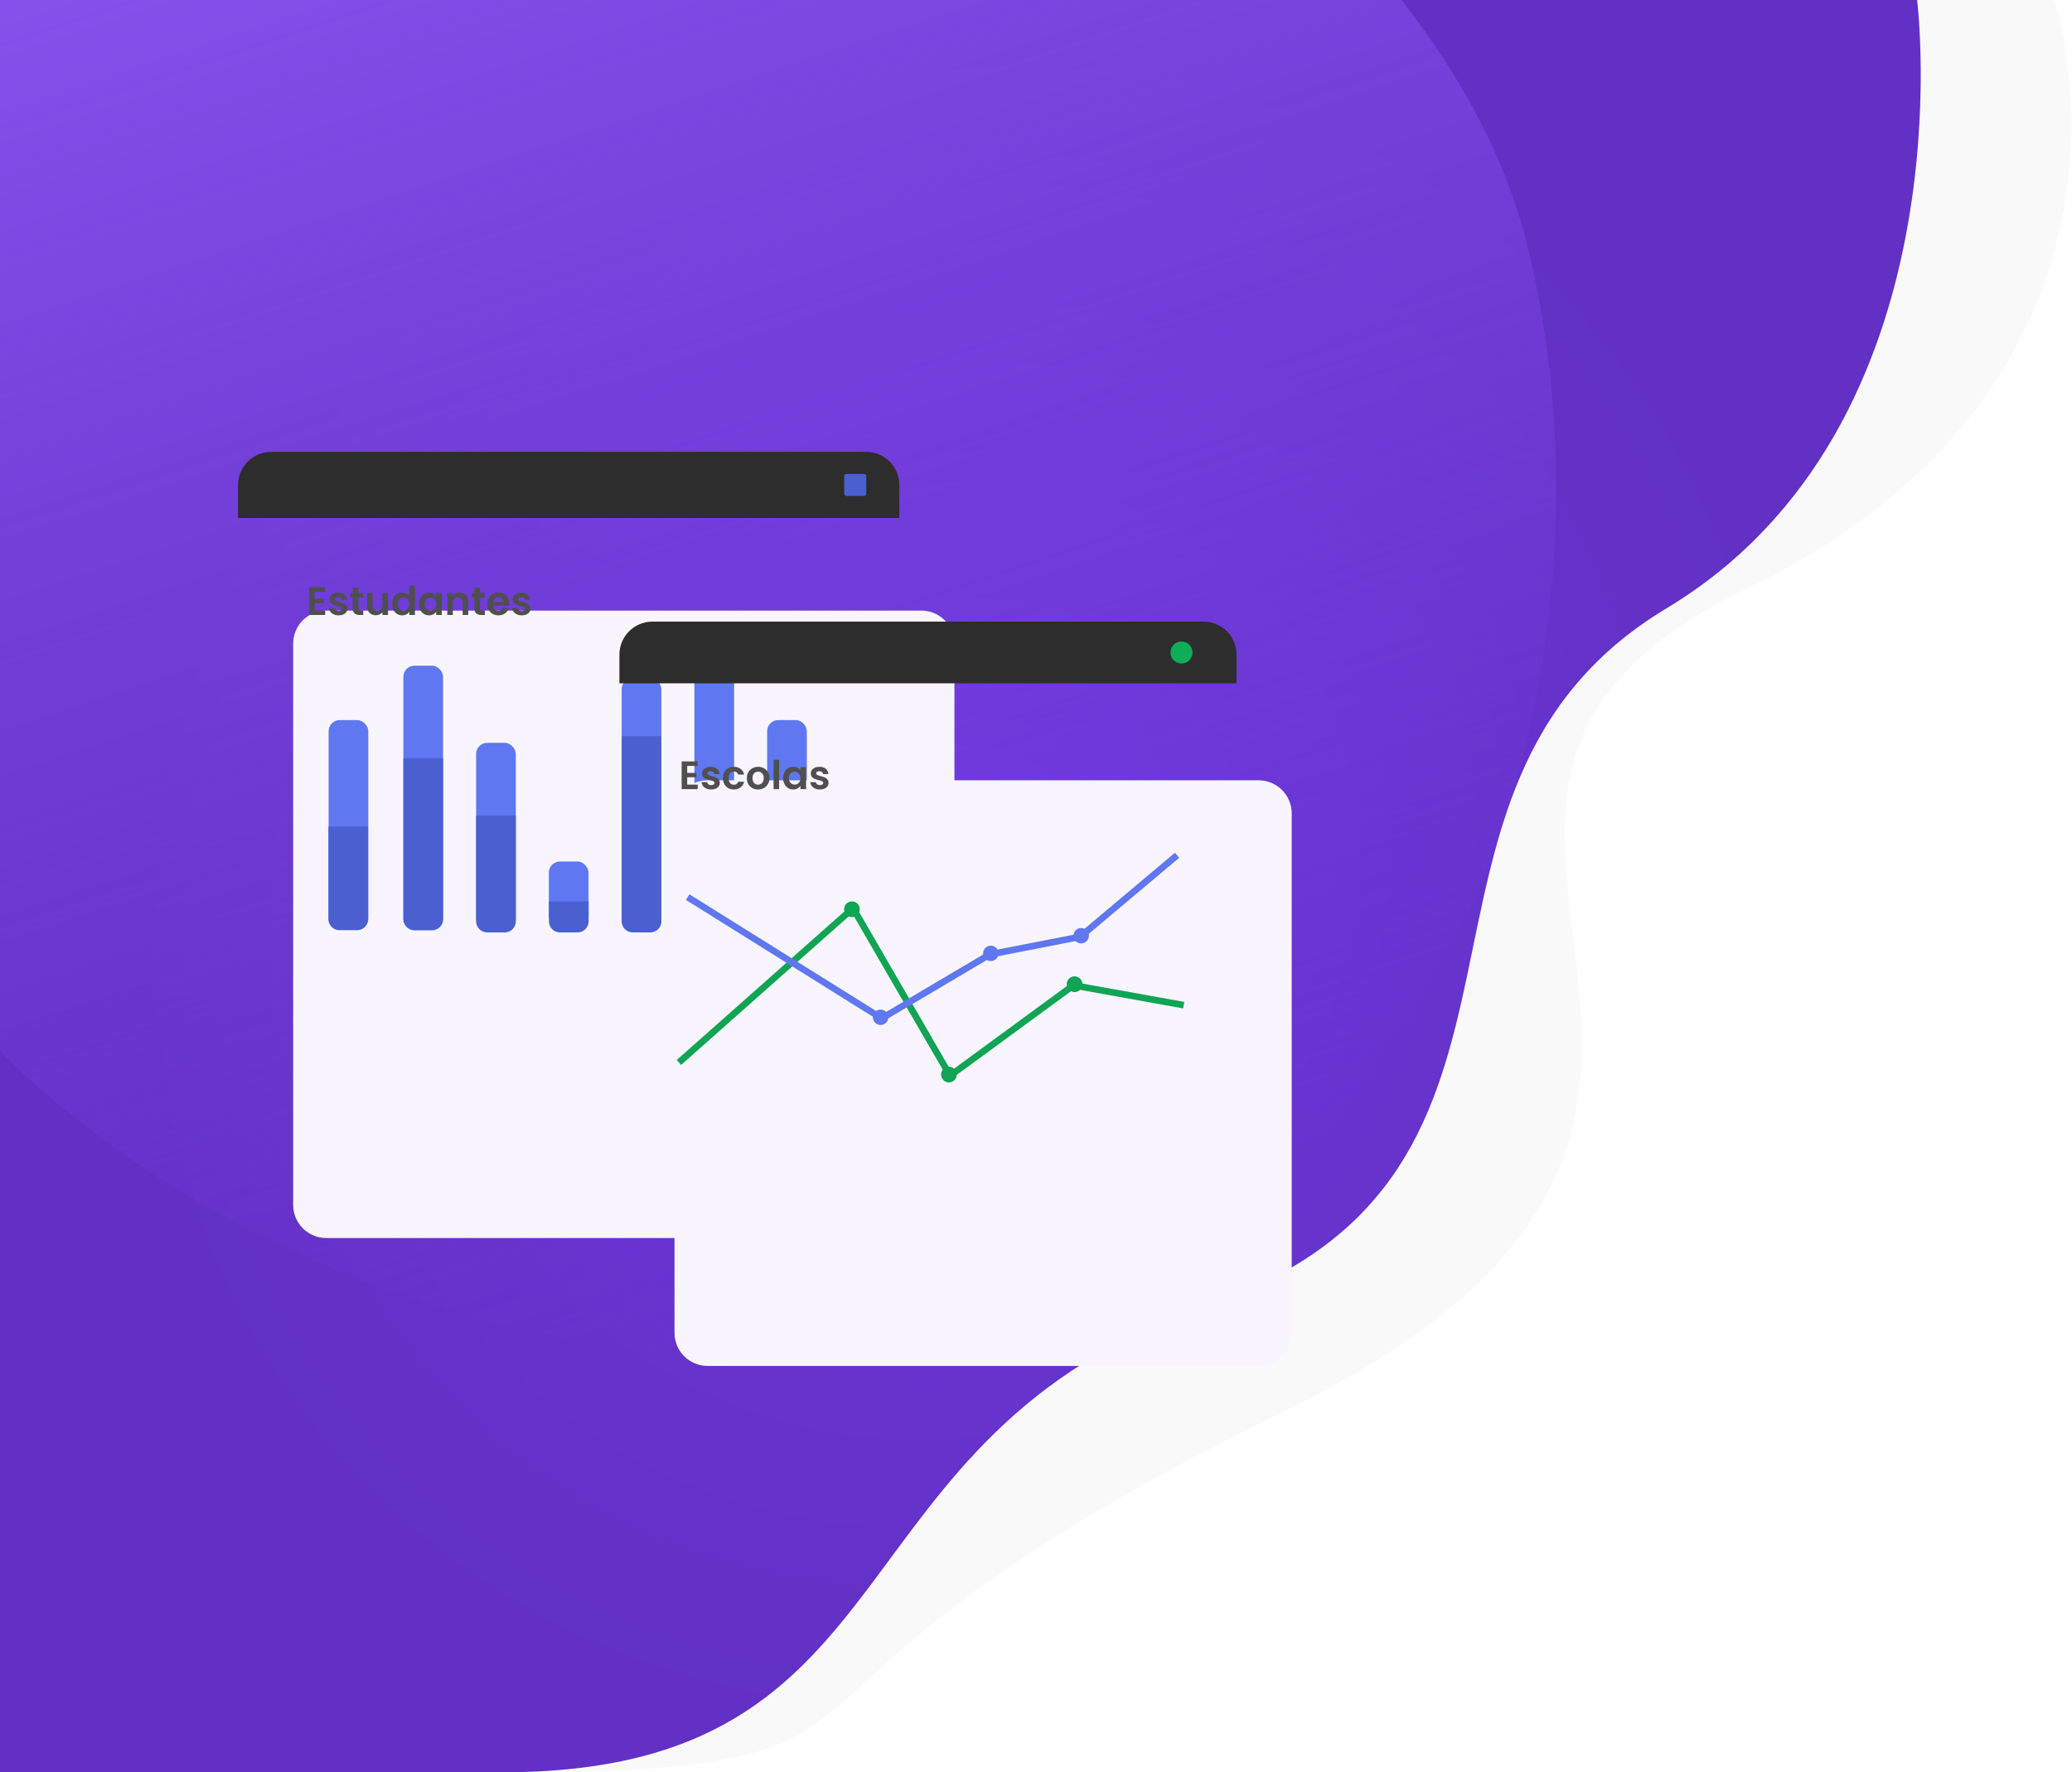 <svg width="940" height="804" viewBox="0 0 940 804" fill="none" xmlns="http://www.w3.org/2000/svg">
<path d="M0 0H932C932 0 988.89 171.929 790.824 268C592.758 364.071 857 506 583.047 640C309.094 774 440.607 804 226.194 804C11.781 804 0 804 0 804V0Z" fill="#F9F9F9"/>
<path d="M0 0H869.725C869.725 0 894 193 756 276C618 359 722 533 548 592C374 651 418.465 804 228 804C37.535 804 0 804 0 804V0Z" fill="#6D36DA"/>
<path d="M0 0H869.725C869.725 0 894 193 756 276C618 359 722 533 548 592C374 651 418.465 804 228 804C37.535 804 0 804 0 804V0Z" fill="url(#paint0_angular)" fill-opacity="0.1"/>
<g filter="url(#filter0_d)">
<rect x="425.5" y="379.5" width="79" height="79" stroke="#6D36DA" stroke-dasharray="20 20" shape-rendering="crispEdges"/>
</g>
<path fill-rule="evenodd" clip-rule="evenodd" d="M635.827 0L0 0V476.8C108.371 585.583 308.157 649.767 467.059 597.489C678.054 528.072 737.066 279.603 691.634 106.585C682.251 70.849 662.723 34.446 635.827 0Z" fill="url(#paint1_linear)"/>
<g filter="url(#filter1_dii)">
<path d="M108 220C108 211.716 114.716 205 123 205H393C401.284 205 408 211.716 408 220V474.639C408 482.923 401.284 489.639 393 489.639H123C114.716 489.639 108 482.923 108 474.639V220Z" fill="#F8F5FF"/>
</g>
<path d="M108 220C108 211.716 114.716 205 123 205H393C401.284 205 408 211.716 408 220V235H108V220Z" fill="#2D2D2D"/>
<path d="M142.762 268.47V271.62H146.992V273.618H142.762V276.948H147.532V279H140.242V266.418H147.532V268.47H142.762ZM153.638 279.162C152.822 279.162 152.09 279.018 151.442 278.73C150.794 278.43 150.278 278.028 149.894 277.524C149.522 277.02 149.318 276.462 149.282 275.85H151.82C151.868 276.234 152.054 276.552 152.378 276.804C152.714 277.056 153.128 277.182 153.62 277.182C154.1 277.182 154.472 277.086 154.736 276.894C155.012 276.702 155.15 276.456 155.15 276.156C155.15 275.832 154.982 275.592 154.646 275.436C154.322 275.268 153.8 275.088 153.08 274.896C152.336 274.716 151.724 274.53 151.244 274.338C150.776 274.146 150.368 273.852 150.02 273.456C149.684 273.06 149.516 272.526 149.516 271.854C149.516 271.302 149.672 270.798 149.984 270.342C150.308 269.886 150.764 269.526 151.352 269.262C151.952 268.998 152.654 268.866 153.458 268.866C154.646 268.866 155.594 269.166 156.302 269.766C157.01 270.354 157.4 271.152 157.472 272.16H155.06C155.024 271.764 154.856 271.452 154.556 271.224C154.268 270.984 153.878 270.864 153.386 270.864C152.93 270.864 152.576 270.948 152.324 271.116C152.084 271.284 151.964 271.518 151.964 271.818C151.964 272.154 152.132 272.412 152.468 272.592C152.804 272.76 153.326 272.934 154.034 273.114C154.754 273.294 155.348 273.48 155.816 273.672C156.284 273.864 156.686 274.164 157.022 274.572C157.37 274.968 157.55 275.496 157.562 276.156C157.562 276.732 157.4 277.248 157.076 277.704C156.764 278.16 156.308 278.52 155.708 278.784C155.12 279.036 154.43 279.162 153.638 279.162ZM162.565 271.098V275.922C162.565 276.258 162.643 276.504 162.799 276.66C162.967 276.804 163.243 276.876 163.627 276.876H164.797V279H163.213C161.089 279 160.027 277.968 160.027 275.904V271.098H158.839V269.028H160.027V266.562H162.565V269.028H164.797V271.098H162.565ZM176.023 269.028V279H173.485V277.74C173.161 278.172 172.735 278.514 172.207 278.766C171.691 279.006 171.127 279.126 170.515 279.126C169.735 279.126 169.045 278.964 168.445 278.64C167.845 278.304 167.371 277.818 167.023 277.182C166.687 276.534 166.519 275.766 166.519 274.878V269.028H169.039V274.518C169.039 275.31 169.237 275.922 169.633 276.354C170.029 276.774 170.569 276.984 171.253 276.984C171.949 276.984 172.495 276.774 172.891 276.354C173.287 275.922 173.485 275.31 173.485 274.518V269.028H176.023ZM177.862 273.978C177.862 272.97 178.06 272.076 178.456 271.296C178.864 270.516 179.416 269.916 180.112 269.496C180.808 269.076 181.582 268.866 182.434 268.866C183.082 268.866 183.7 269.01 184.288 269.298C184.876 269.574 185.344 269.946 185.692 270.414V265.68H188.248V279H185.692V277.524C185.38 278.016 184.942 278.412 184.378 278.712C183.814 279.012 183.16 279.162 182.416 279.162C181.576 279.162 180.808 278.946 180.112 278.514C179.416 278.082 178.864 277.476 178.456 276.696C178.06 275.904 177.862 274.998 177.862 273.978ZM185.71 274.014C185.71 273.402 185.59 272.88 185.35 272.448C185.11 272.004 184.786 271.668 184.378 271.44C183.97 271.2 183.532 271.08 183.064 271.08C182.596 271.08 182.164 271.194 181.768 271.422C181.372 271.65 181.048 271.986 180.796 272.43C180.556 272.862 180.436 273.378 180.436 273.978C180.436 274.578 180.556 275.106 180.796 275.562C181.048 276.006 181.372 276.348 181.768 276.588C182.176 276.828 182.608 276.948 183.064 276.948C183.532 276.948 183.97 276.834 184.378 276.606C184.786 276.366 185.11 276.03 185.35 275.598C185.59 275.154 185.71 274.626 185.71 274.014ZM190.061 273.978C190.061 272.97 190.259 272.076 190.655 271.296C191.063 270.516 191.609 269.916 192.293 269.496C192.989 269.076 193.763 268.866 194.615 268.866C195.359 268.866 196.007 269.016 196.559 269.316C197.123 269.616 197.573 269.994 197.909 270.45V269.028H200.447V279H197.909V277.542C197.585 278.01 197.135 278.4 196.559 278.712C195.995 279.012 195.341 279.162 194.597 279.162C193.757 279.162 192.989 278.946 192.293 278.514C191.609 278.082 191.063 277.476 190.655 276.696C190.259 275.904 190.061 274.998 190.061 273.978ZM197.909 274.014C197.909 273.402 197.789 272.88 197.549 272.448C197.309 272.004 196.985 271.668 196.577 271.44C196.169 271.2 195.731 271.08 195.263 271.08C194.795 271.08 194.363 271.194 193.967 271.422C193.571 271.65 193.247 271.986 192.995 272.43C192.755 272.862 192.635 273.378 192.635 273.978C192.635 274.578 192.755 275.106 192.995 275.562C193.247 276.006 193.571 276.348 193.967 276.588C194.375 276.828 194.807 276.948 195.263 276.948C195.731 276.948 196.169 276.834 196.577 276.606C196.985 276.366 197.309 276.03 197.549 275.598C197.789 275.154 197.909 274.626 197.909 274.014ZM208.434 268.884C209.622 268.884 210.582 269.262 211.314 270.018C212.046 270.762 212.412 271.806 212.412 273.15V279H209.892V273.492C209.892 272.7 209.694 272.094 209.298 271.674C208.902 271.242 208.362 271.026 207.678 271.026C206.982 271.026 206.43 271.242 206.022 271.674C205.626 272.094 205.428 272.7 205.428 273.492V279H202.908V269.028H205.428V270.27C205.764 269.838 206.19 269.502 206.706 269.262C207.234 269.01 207.81 268.884 208.434 268.884ZM217.742 271.098V275.922C217.742 276.258 217.82 276.504 217.976 276.66C218.144 276.804 218.42 276.876 218.804 276.876H219.974V279H218.39C216.266 279 215.204 277.968 215.204 275.904V271.098H214.016V269.028H215.204V266.562H217.742V269.028H219.974V271.098H217.742ZM231.057 273.798C231.057 274.158 231.033 274.482 230.985 274.77H223.695C223.755 275.49 224.007 276.054 224.451 276.462C224.895 276.87 225.441 277.074 226.089 277.074C227.025 277.074 227.691 276.672 228.087 275.868H230.805C230.517 276.828 229.965 277.62 229.149 278.244C228.333 278.856 227.331 279.162 226.143 279.162C225.183 279.162 224.319 278.952 223.551 278.532C222.795 278.1 222.201 277.494 221.769 276.714C221.349 275.934 221.139 275.034 221.139 274.014C221.139 272.982 221.349 272.076 221.769 271.296C222.189 270.516 222.777 269.916 223.533 269.496C224.289 269.076 225.159 268.866 226.143 268.866C227.091 268.866 227.937 269.07 228.681 269.478C229.437 269.886 230.019 270.468 230.427 271.224C230.847 271.968 231.057 272.826 231.057 273.798ZM228.447 273.078C228.435 272.43 228.201 271.914 227.745 271.53C227.289 271.134 226.731 270.936 226.071 270.936C225.447 270.936 224.919 271.128 224.487 271.512C224.067 271.884 223.809 272.406 223.713 273.078H228.447ZM236.712 279.162C235.896 279.162 235.164 279.018 234.516 278.73C233.868 278.43 233.352 278.028 232.968 277.524C232.596 277.02 232.392 276.462 232.356 275.85H234.894C234.942 276.234 235.128 276.552 235.452 276.804C235.788 277.056 236.202 277.182 236.694 277.182C237.174 277.182 237.546 277.086 237.81 276.894C238.086 276.702 238.224 276.456 238.224 276.156C238.224 275.832 238.056 275.592 237.72 275.436C237.396 275.268 236.874 275.088 236.154 274.896C235.41 274.716 234.798 274.53 234.318 274.338C233.85 274.146 233.442 273.852 233.094 273.456C232.758 273.06 232.59 272.526 232.59 271.854C232.59 271.302 232.746 270.798 233.058 270.342C233.382 269.886 233.838 269.526 234.426 269.262C235.026 268.998 235.728 268.866 236.532 268.866C237.72 268.866 238.668 269.166 239.376 269.766C240.084 270.354 240.474 271.152 240.546 272.16H238.134C238.098 271.764 237.93 271.452 237.63 271.224C237.342 270.984 236.952 270.864 236.46 270.864C236.004 270.864 235.65 270.948 235.398 271.116C235.158 271.284 235.038 271.518 235.038 271.818C235.038 272.154 235.206 272.412 235.542 272.592C235.878 272.76 236.4 272.934 237.108 273.114C237.828 273.294 238.422 273.48 238.89 273.672C239.358 273.864 239.76 274.164 240.096 274.572C240.444 274.968 240.624 275.496 240.636 276.156C240.636 276.732 240.474 277.248 240.15 277.704C239.838 278.16 239.382 278.52 238.782 278.784C238.194 279.036 237.504 279.162 236.712 279.162Z" fill="#4F4F4F"/>
<rect x="149.084" y="326.675" width="18" height="95" rx="5" fill="#5F77F0"/>
<path d="M149 375H167V417C167 419.761 164.761 422 162 422H154C151.239 422 149 419.761 149 417V375Z" fill="#4A60D1"/>
<rect x="183" y="302" width="18" height="120" rx="5" fill="#5F77F0"/>
<path d="M183 344H201V417C201 419.761 198.761 422 196 422H188C185.239 422 183 419.761 183 417V344Z" fill="#4A60D1"/>
<rect x="282.036" y="307.603" width="18" height="115" rx="5" fill="#5F77F0"/>
<path d="M282.036 334H300.036V418C300.036 420.761 297.798 423 295.036 423H287.036C284.275 423 282.036 420.761 282.036 418V334Z" fill="#4A60D1"/>
<rect x="216" y="337" width="18" height="85" rx="5" fill="#5F77F0"/>
<path d="M216 370H234V418C234 420.761 231.761 423 229 423H221C218.239 423 216 420.761 216 418V370Z" fill="#4A60D1"/>
<rect x="249" y="390.832" width="18" height="30" rx="5" fill="#5F77F0"/>
<path d="M249.036 409H267.036V418C267.036 420.761 264.798 423 262.036 423H254.036C251.275 423 249.036 420.761 249.036 418V409Z" fill="#4A60D1"/>
<rect x="315.036" y="302.277" width="18" height="120.181" rx="5" fill="#5F77F0"/>
<path d="M315.036 391H333.036V417C333.036 419.761 330.798 422 328.036 422H320.036C317.275 422 315.036 419.761 315.036 417V391Z" fill="#4A60D1"/>
<rect x="348.036" y="326.675" width="18" height="95.783" rx="5" fill="#5F77F0"/>
<path d="M348.036 382H366.036V417C366.036 419.761 363.798 422 361.036 422H353.036C350.275 422 348.036 419.761 348.036 417V382Z" fill="#4A60D1"/>
<g filter="url(#filter2_dii)">
<path d="M281 297C281 288.716 287.716 282 296 282H546C554.284 282 561 288.716 561 297V532.663C561 540.947 554.284 547.663 546 547.663H296C287.716 547.663 281 540.947 281 532.663V297Z" fill="#F8F5FF"/>
</g>
<path d="M281 297C281 288.716 287.716 282 296 282H546C554.284 282 561 288.716 561 297V310H281V297Z" fill="#2D2D2D"/>
<path d="M311.762 347.47V350.62H315.992V352.618H311.762V355.948H316.532V358H309.242V345.418H316.532V347.47H311.762ZM322.638 358.162C321.822 358.162 321.09 358.018 320.442 357.73C319.794 357.43 319.278 357.028 318.894 356.524C318.522 356.02 318.318 355.462 318.282 354.85H320.82C320.868 355.234 321.054 355.552 321.378 355.804C321.714 356.056 322.128 356.182 322.62 356.182C323.1 356.182 323.472 356.086 323.736 355.894C324.012 355.702 324.15 355.456 324.15 355.156C324.15 354.832 323.982 354.592 323.646 354.436C323.322 354.268 322.8 354.088 322.08 353.896C321.336 353.716 320.724 353.53 320.244 353.338C319.776 353.146 319.368 352.852 319.02 352.456C318.684 352.06 318.516 351.526 318.516 350.854C318.516 350.302 318.672 349.798 318.984 349.342C319.308 348.886 319.764 348.526 320.352 348.262C320.952 347.998 321.654 347.866 322.458 347.866C323.646 347.866 324.594 348.166 325.302 348.766C326.01 349.354 326.4 350.152 326.472 351.16H324.06C324.024 350.764 323.856 350.452 323.556 350.224C323.268 349.984 322.878 349.864 322.386 349.864C321.93 349.864 321.576 349.948 321.324 350.116C321.084 350.284 320.964 350.518 320.964 350.818C320.964 351.154 321.132 351.412 321.468 351.592C321.804 351.76 322.326 351.934 323.034 352.114C323.754 352.294 324.348 352.48 324.816 352.672C325.284 352.864 325.686 353.164 326.022 353.572C326.37 353.968 326.55 354.496 326.562 355.156C326.562 355.732 326.4 356.248 326.076 356.704C325.764 357.16 325.308 357.52 324.708 357.784C324.12 358.036 323.43 358.162 322.638 358.162ZM327.983 353.014C327.983 351.982 328.193 351.082 328.613 350.314C329.033 349.534 329.615 348.934 330.359 348.514C331.103 348.082 331.955 347.866 332.915 347.866C334.151 347.866 335.171 348.178 335.975 348.802C336.791 349.414 337.337 350.278 337.613 351.394H334.895C334.751 350.962 334.505 350.626 334.157 350.386C333.821 350.134 333.401 350.008 332.897 350.008C332.177 350.008 331.607 350.272 331.187 350.8C330.767 351.316 330.557 352.054 330.557 353.014C330.557 353.962 330.767 354.7 331.187 355.228C331.607 355.744 332.177 356.002 332.897 356.002C333.917 356.002 334.583 355.546 334.895 354.634H337.613C337.337 355.714 336.791 356.572 335.975 357.208C335.159 357.844 334.139 358.162 332.915 358.162C331.955 358.162 331.103 357.952 330.359 357.532C329.615 357.1 329.033 356.5 328.613 355.732C328.193 354.952 327.983 354.046 327.983 353.014ZM343.887 358.162C342.927 358.162 342.063 357.952 341.295 357.532C340.527 357.1 339.921 356.494 339.477 355.714C339.045 354.934 338.829 354.034 338.829 353.014C338.829 351.994 339.051 351.094 339.495 350.314C339.951 349.534 340.569 348.934 341.349 348.514C342.129 348.082 342.999 347.866 343.959 347.866C344.919 347.866 345.789 348.082 346.569 348.514C347.349 348.934 347.961 349.534 348.405 350.314C348.861 351.094 349.089 351.994 349.089 353.014C349.089 354.034 348.855 354.934 348.387 355.714C347.931 356.494 347.307 357.1 346.515 357.532C345.735 357.952 344.859 358.162 343.887 358.162ZM343.887 355.966C344.343 355.966 344.769 355.858 345.165 355.642C345.573 355.414 345.897 355.078 346.137 354.634C346.377 354.19 346.497 353.65 346.497 353.014C346.497 352.066 346.245 351.34 345.741 350.836C345.249 350.32 344.643 350.062 343.923 350.062C343.203 350.062 342.597 350.32 342.105 350.836C341.625 351.34 341.385 352.066 341.385 353.014C341.385 353.962 341.619 354.694 342.087 355.21C342.567 355.714 343.167 355.966 343.887 355.966ZM353.457 344.68V358H350.937V344.68H353.457ZM355.299 352.978C355.299 351.97 355.497 351.076 355.893 350.296C356.301 349.516 356.847 348.916 357.531 348.496C358.227 348.076 359.001 347.866 359.853 347.866C360.597 347.866 361.245 348.016 361.797 348.316C362.361 348.616 362.811 348.994 363.147 349.45V348.028H365.685V358H363.147V356.542C362.823 357.01 362.373 357.4 361.797 357.712C361.233 358.012 360.579 358.162 359.835 358.162C358.995 358.162 358.227 357.946 357.531 357.514C356.847 357.082 356.301 356.476 355.893 355.696C355.497 354.904 355.299 353.998 355.299 352.978ZM363.147 353.014C363.147 352.402 363.027 351.88 362.787 351.448C362.547 351.004 362.223 350.668 361.815 350.44C361.407 350.2 360.969 350.08 360.501 350.08C360.033 350.08 359.601 350.194 359.205 350.422C358.809 350.65 358.485 350.986 358.233 351.43C357.993 351.862 357.873 352.378 357.873 352.978C357.873 353.578 357.993 354.106 358.233 354.562C358.485 355.006 358.809 355.348 359.205 355.588C359.613 355.828 360.045 355.948 360.501 355.948C360.969 355.948 361.407 355.834 361.815 355.606C362.223 355.366 362.547 355.03 362.787 354.598C363.027 354.154 363.147 353.626 363.147 353.014ZM371.962 358.162C371.146 358.162 370.414 358.018 369.766 357.73C369.118 357.43 368.602 357.028 368.218 356.524C367.846 356.02 367.642 355.462 367.606 354.85H370.144C370.192 355.234 370.378 355.552 370.702 355.804C371.038 356.056 371.452 356.182 371.944 356.182C372.424 356.182 372.796 356.086 373.06 355.894C373.336 355.702 373.474 355.456 373.474 355.156C373.474 354.832 373.306 354.592 372.97 354.436C372.646 354.268 372.124 354.088 371.404 353.896C370.66 353.716 370.048 353.53 369.568 353.338C369.1 353.146 368.692 352.852 368.344 352.456C368.008 352.06 367.84 351.526 367.84 350.854C367.84 350.302 367.996 349.798 368.308 349.342C368.632 348.886 369.088 348.526 369.676 348.262C370.276 347.998 370.978 347.866 371.782 347.866C372.97 347.866 373.918 348.166 374.626 348.766C375.334 349.354 375.724 350.152 375.796 351.16H373.384C373.348 350.764 373.18 350.452 372.88 350.224C372.592 349.984 372.202 349.864 371.71 349.864C371.254 349.864 370.9 349.948 370.648 350.116C370.408 350.284 370.288 350.518 370.288 350.818C370.288 351.154 370.456 351.412 370.792 351.592C371.128 351.76 371.65 351.934 372.358 352.114C373.078 352.294 373.672 352.48 374.14 352.672C374.608 352.864 375.01 353.164 375.346 353.572C375.694 353.968 375.874 354.496 375.886 355.156C375.886 355.732 375.724 356.248 375.4 356.704C375.088 357.16 374.632 357.52 374.032 357.784C373.444 358.036 372.754 358.162 371.962 358.162Z" fill="#4F4F4F"/>
<path d="M308 482L387 412L431 488L487 447L537 456" stroke="#10A454" stroke-width="3"/>
<path d="M312 407L400 462L449 433L490 425L534 388" stroke="#5F77F0" stroke-width="3"/>
<circle cx="490.5" cy="424.5" r="3.5" fill="#5F77F0"/>
<circle cx="430.5" cy="487.5" r="3.5" fill="#10A454"/>
<circle cx="430.5" cy="487.5" r="3.5" fill="#10A454"/>
<circle cx="487.5" cy="446.5" r="3.5" fill="#10A454"/>
<circle cx="487.5" cy="446.5" r="3.5" fill="#10A454"/>
<circle cx="386.5" cy="412.5" r="3.5" fill="#10A454"/>
<circle cx="386.5" cy="412.5" r="3.5" fill="#10A454"/>
<circle cx="399.5" cy="461.5" r="3.5" fill="#5F77F0"/>
<circle cx="449.5" cy="432.5" r="3.5" fill="#5F77F0"/>
<rect x="383" y="215" width="10" height="10" rx="1" fill="#4A60D1"/>
<circle cx="536" cy="296" r="5" fill="#0FAD58"/>
<defs>
<filter id="filter0_d" x="405" y="369" width="120" height="120" filterUnits="userSpaceOnUse" color-interpolation-filters="sRGB">
<feFlood flood-opacity="0" result="BackgroundImageFix"/>
<feColorMatrix in="SourceAlpha" type="matrix" values="0 0 0 0 0 0 0 0 0 0 0 0 0 0 0 0 0 0 127 0" result="hardAlpha"/>
<feOffset dy="10"/>
<feGaussianBlur stdDeviation="10"/>
<feComposite in2="hardAlpha" operator="out"/>
<feColorMatrix type="matrix" values="0 0 0 0 0 0 0 0 0 0 0 0 0 0 0 0 0 0 0.15 0"/>
<feBlend mode="normal" in2="BackgroundImageFix" result="effect1_dropShadow"/>
<feBlend mode="normal" in="SourceGraphic" in2="effect1_dropShadow" result="shape"/>
</filter>
<filter id="filter1_dii" x="48" y="195" width="460" height="444.639" filterUnits="userSpaceOnUse" color-interpolation-filters="sRGB">
<feFlood flood-opacity="0" result="BackgroundImageFix"/>
<feColorMatrix in="SourceAlpha" type="matrix" values="0 0 0 0 0 0 0 0 0 0 0 0 0 0 0 0 0 0 127 0" result="hardAlpha"/>
<feOffset dx="20" dy="70"/>
<feGaussianBlur stdDeviation="40"/>
<feComposite in2="hardAlpha" operator="out"/>
<feColorMatrix type="matrix" values="0 0 0 0 0 0 0 0 0 0 0 0 0 0 0 0 0 0 0.15 0"/>
<feBlend mode="normal" in2="BackgroundImageFix" result="effect1_dropShadow"/>
<feBlend mode="normal" in="SourceGraphic" in2="effect1_dropShadow" result="shape"/>
<feColorMatrix in="SourceAlpha" type="matrix" values="0 0 0 0 0 0 0 0 0 0 0 0 0 0 0 0 0 0 127 0" result="hardAlpha"/>
<feOffset dx="-5" dy="-2"/>
<feGaussianBlur stdDeviation="7.5"/>
<feComposite in2="hardAlpha" operator="arithmetic" k2="-1" k3="1"/>
<feColorMatrix type="matrix" values="0 0 0 0 0 0 0 0 0 0 0 0 0 0 0 0 0 0 0.1 0"/>
<feBlend mode="normal" in2="shape" result="effect2_innerShadow"/>
<feColorMatrix in="SourceAlpha" type="matrix" values="0 0 0 0 0 0 0 0 0 0 0 0 0 0 0 0 0 0 127 0" result="hardAlpha"/>
<feOffset dx="10" dy="4"/>
<feGaussianBlur stdDeviation="15"/>
<feComposite in2="hardAlpha" operator="arithmetic" k2="-1" k3="1"/>
<feColorMatrix type="matrix" values="0 0 0 0 0 0 0 0 0 0 0 0 0 0 0 0 0 0 0.1 0"/>
<feBlend mode="normal" in2="effect2_innerShadow" result="effect3_innerShadow"/>
</filter>
<filter id="filter2_dii" x="221" y="272" width="440" height="425.663" filterUnits="userSpaceOnUse" color-interpolation-filters="sRGB">
<feFlood flood-opacity="0" result="BackgroundImageFix"/>
<feColorMatrix in="SourceAlpha" type="matrix" values="0 0 0 0 0 0 0 0 0 0 0 0 0 0 0 0 0 0 127 0" result="hardAlpha"/>
<feOffset dx="20" dy="70"/>
<feGaussianBlur stdDeviation="40"/>
<feComposite in2="hardAlpha" operator="out"/>
<feColorMatrix type="matrix" values="0 0 0 0 0 0 0 0 0 0 0 0 0 0 0 0 0 0 0.15 0"/>
<feBlend mode="normal" in2="BackgroundImageFix" result="effect1_dropShadow"/>
<feBlend mode="normal" in="SourceGraphic" in2="effect1_dropShadow" result="shape"/>
<feColorMatrix in="SourceAlpha" type="matrix" values="0 0 0 0 0 0 0 0 0 0 0 0 0 0 0 0 0 0 127 0" result="hardAlpha"/>
<feOffset dx="-5" dy="-2"/>
<feGaussianBlur stdDeviation="7.5"/>
<feComposite in2="hardAlpha" operator="arithmetic" k2="-1" k3="1"/>
<feColorMatrix type="matrix" values="0 0 0 0 0 0 0 0 0 0 0 0 0 0 0 0 0 0 0.1 0"/>
<feBlend mode="normal" in2="shape" result="effect2_innerShadow"/>
<feColorMatrix in="SourceAlpha" type="matrix" values="0 0 0 0 0 0 0 0 0 0 0 0 0 0 0 0 0 0 127 0" result="hardAlpha"/>
<feOffset dx="10" dy="4"/>
<feGaussianBlur stdDeviation="15"/>
<feComposite in2="hardAlpha" operator="arithmetic" k2="-1" k3="1"/>
<feColorMatrix type="matrix" values="0 0 0 0 0 0 0 0 0 0 0 0 0 0 0 0 0 0 0.1 0"/>
<feBlend mode="normal" in2="effect2_innerShadow" result="effect3_innerShadow"/>
</filter>
<radialGradient id="paint0_angular" cx="0" cy="0" r="1" gradientUnits="userSpaceOnUse" gradientTransform="translate(436 402) rotate(-138.205) scale(354.107 384.057)">
<stop offset="0.081" stop-opacity="0"/>
<stop offset="1"/>
</radialGradient>
<linearGradient id="paint1_linear" x1="178.005" y1="-268.861" x2="463.425" y2="598.684" gradientUnits="userSpaceOnUse">
<stop stop-color="#9965FF"/>
<stop offset="1" stop-color="#6D36DA" stop-opacity="0"/>
</linearGradient>
</defs>
</svg>
